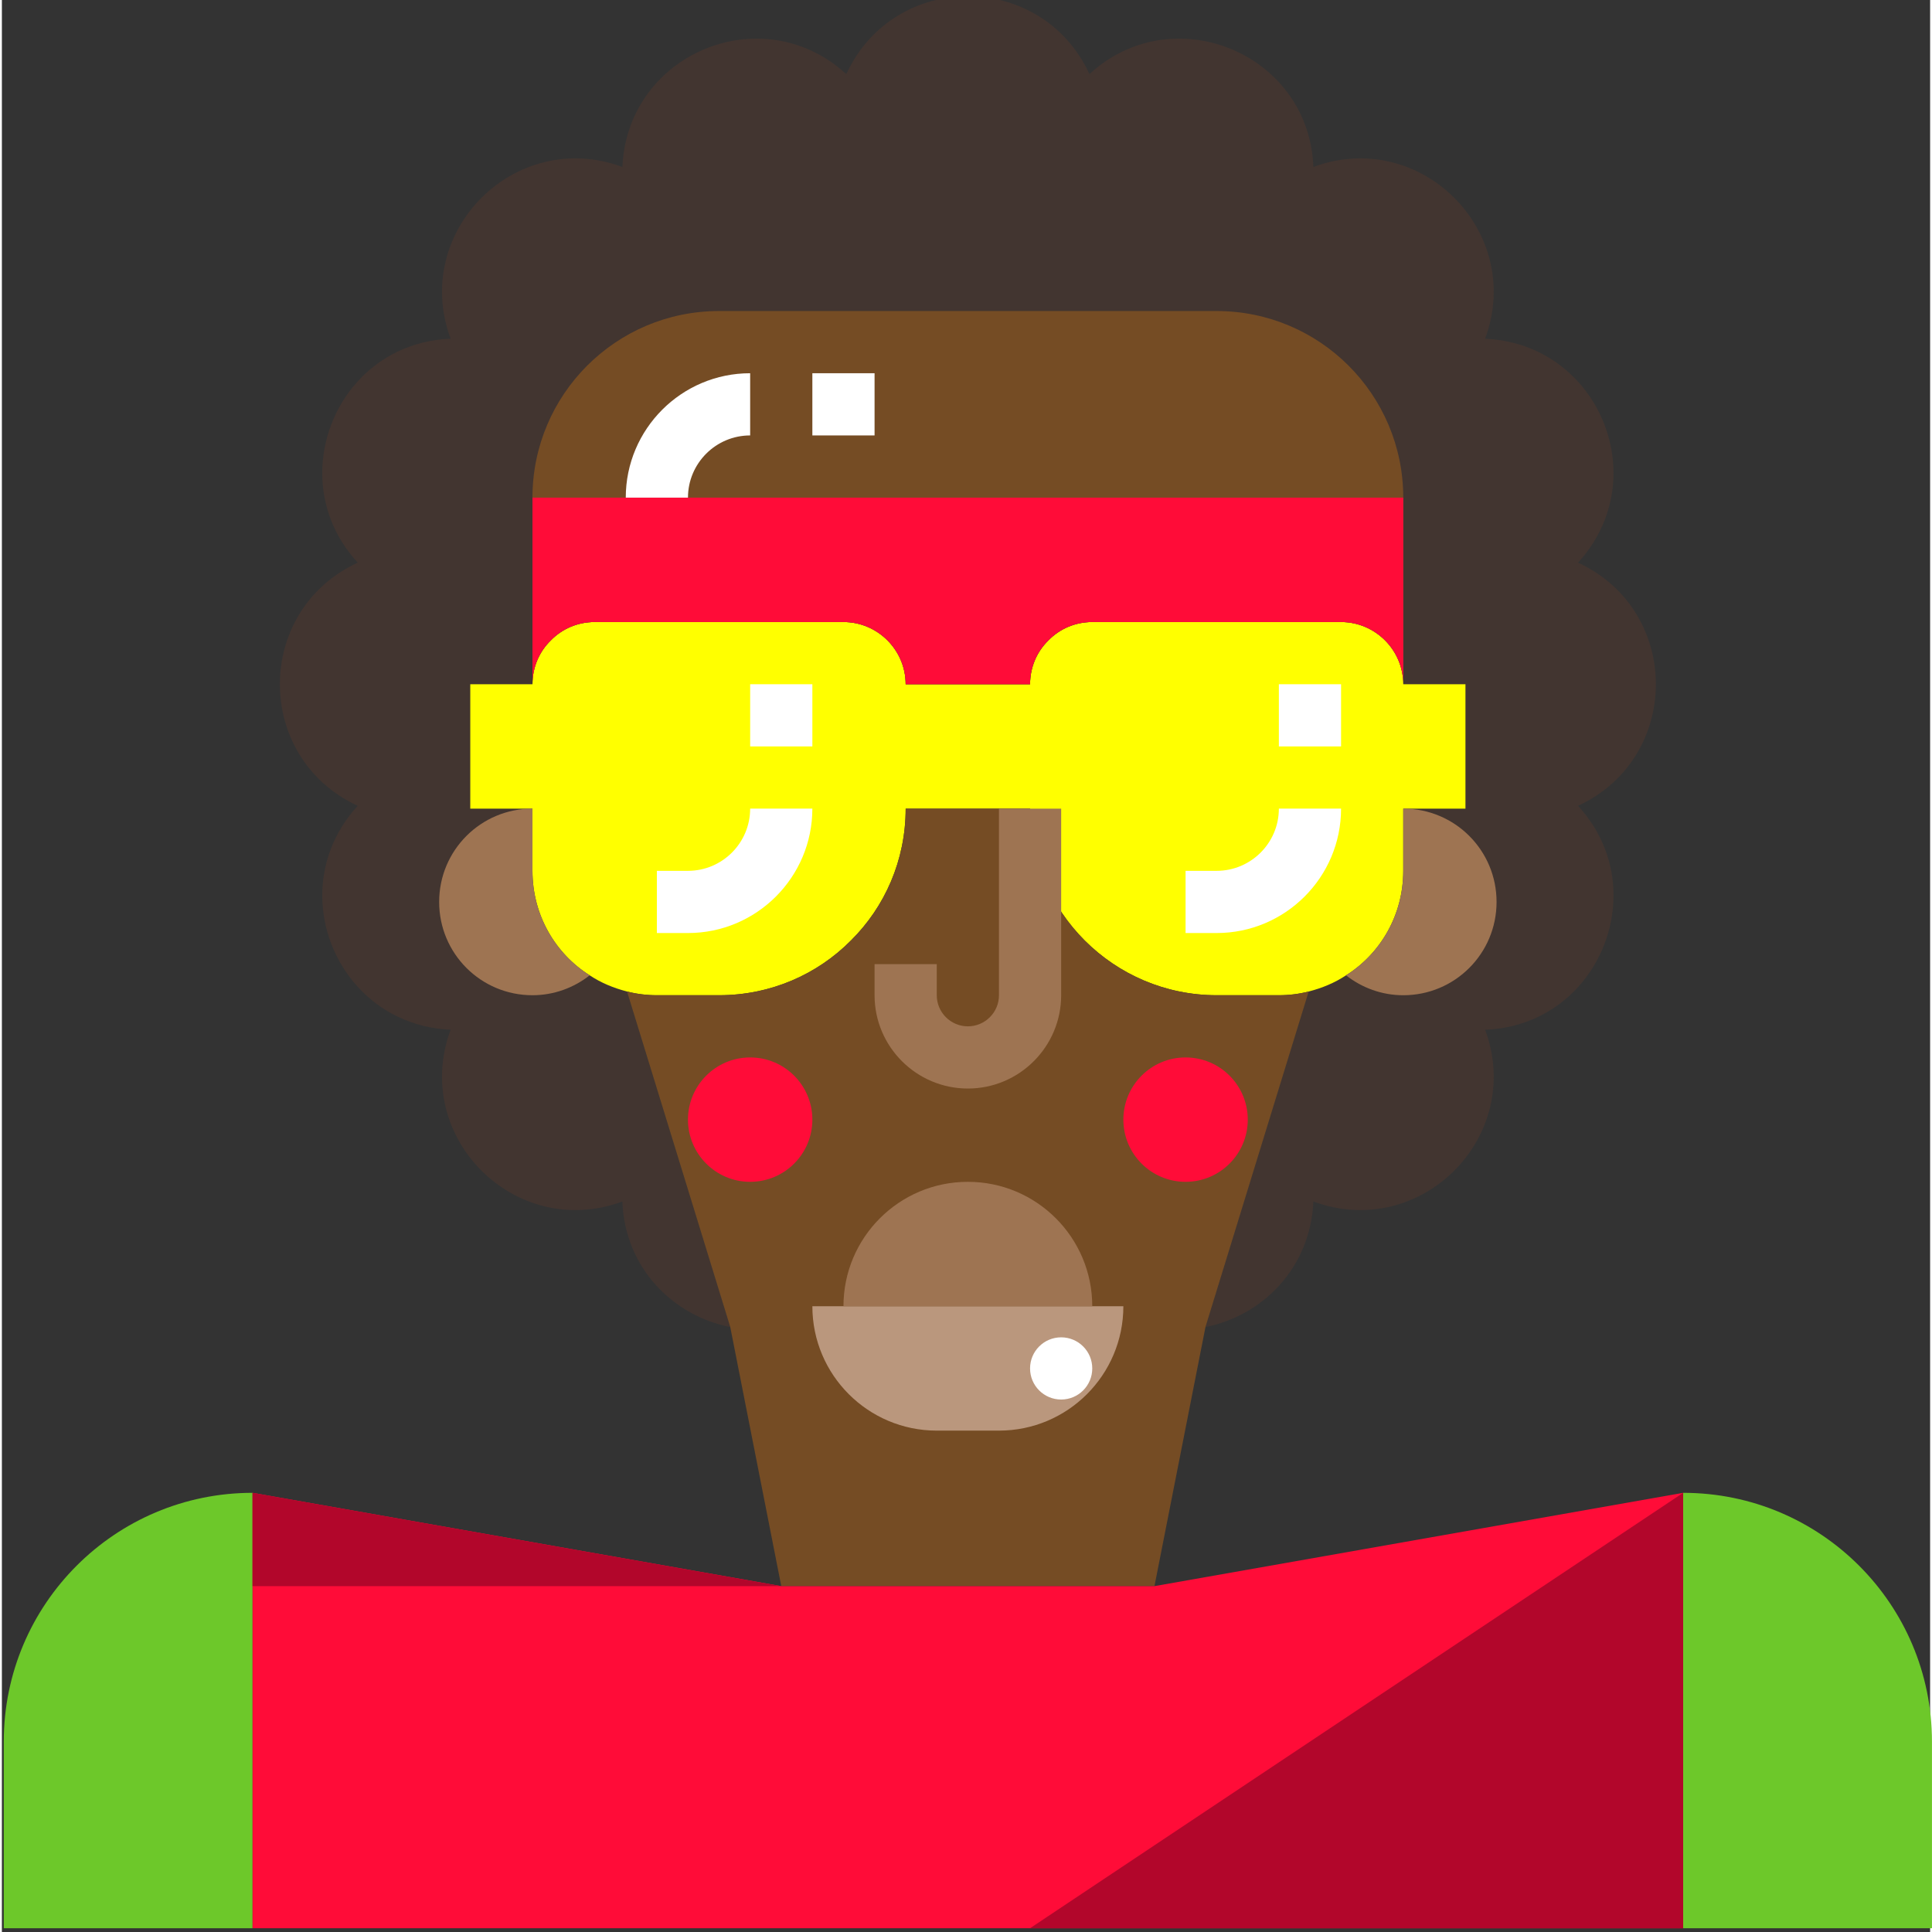 <svg height="511pt" viewBox="0 1 511 511.999" width="511pt" xmlns="http://www.w3.org/2000/svg"><rect x="0" y="1" width="511" height="511.999" fill="#333333" stroke="none"/><path d="m417.863 214.469c27.281-12.773 27.281-51.508 0-64.285l-.164-.082c6.43-7.004 9.395-15.496 9.395-23.734 0-17.723-13.434-34.699-34.039-35.605l.082-.164c10.305-28.27-17.141-55.715-45.41-45.414l-.164.082v-.082c-.824-20.52-17.805-33.953-35.605-33.953-8.242 0-16.648 2.883-23.738 9.395l-.078-.164c-12.777-27.281-51.512-27.281-64.289 0l-.082.164c-7.004-6.43-15.492-9.395-23.734-9.395-17.719 0-34.699 13.434-35.605 34.035l-.164-.082c-28.27-10.301-55.715 17.145-45.414 45.414l.086.164h-.086c-20.52.824-33.953 17.801-33.953 35.605 0 8.238 2.883 16.648 9.395 23.734l-.164.082c-27.281 12.777-27.281 51.512 0 64.285l.164.086c-6.43 7.004-9.395 15.492-9.395 23.734 0 17.719 13.434 34.699 34.039 35.605l-.086.164c-10.301 28.27 17.145 55.715 45.414 45.414l.164-.086v.086c.742 17.801 13.598 30.246 28.598 33.211l-27.359-88.926c-3.547-.906-6.926-2.309-9.891-4.289-9.148-5.766-15.168-15.988-15.168-27.691v-16.484h-16.48v-32.965h16.48c0-4.535 1.812-8.656 4.863-11.621 2.969-3.051 7.09-4.863 11.621-4.863h65.934c9.066 0 16.484 7.418 16.484 16.484h32.969c0-4.535 1.812-8.656 4.863-11.621 2.965-3.051 7.086-4.863 11.617-4.863h65.938c9.062 0 16.48 7.418 16.48 16.484h16.484v32.965h-16.484v16.484c0 11.703-6.016 21.926-15.164 27.691-2.965 1.98-6.344 3.379-9.891 4.289l-27.363 88.926c14.918-2.965 27.777-15.41 28.602-33.297l.164.086c28.27 10.301 55.715-17.145 45.41-45.414l-.082-.164h.082c20.523-.824 33.957-17.801 33.957-35.605 0-8.242-2.883-16.648-9.395-23.734zm0 0" fill="#423530"/><path d="m387.863 182.328v32.969h-16.484v16.48c0 11.703-6.016 21.926-15.164 27.695-2.969 1.977-6.348 3.379-9.891 4.285-2.555.66-5.191.988-7.914.988h-16.48c-27.281 0-49.453-22.168-49.453-49.449h-32.965c0 13.68-5.523 26.043-14.508 34.945-8.898 8.98-21.262 14.504-34.945 14.504h-16.48c-2.723 0-5.359-.328-7.914-.988-3.543-.906-6.922-2.309-9.891-4.285-9.148-5.77-15.164-15.992-15.164-27.695v-16.48h-16.484v-32.969h16.484c0-4.531 1.812-8.652 4.863-11.621 2.969-3.051 7.09-4.863 11.621-4.863h65.934c9.066 0 16.484 7.418 16.484 16.484h32.969c0-4.531 1.812-8.652 4.863-11.621 2.965-3.051 7.086-4.863 11.617-4.863h65.938c9.062 0 16.48 7.418 16.48 16.484zm0 0" fill="#ff0"/><path d="m346.324 263.758-27.363 88.926-13.516 68.656h-98.898l-13.52-68.656-27.359-88.926c2.555.656 5.191.988 7.91.988h16.484c13.68 0 26.043-5.523 34.945-14.504 8.984-8.902 14.504-21.266 14.504-34.945h32.969c0 27.277 22.168 49.449 49.449 49.449h16.484c2.719 0 5.355-.332 7.91-.988zm0 0" fill="#754c24"/><path d="m321.93 83.426c27.312 0 49.449 22.141 49.449 49.449v49.453c0-9.066-7.418-16.484-16.484-16.484h-65.934c-4.531 0-8.652 1.812-11.621 4.863-3.047 2.965-4.863 7.086-4.863 11.621h-32.965c0-9.066-7.418-16.484-16.484-16.484h-65.934c-4.535 0-8.656 1.812-11.621 4.863-3.051 2.965-4.863 7.086-4.863 11.621v-49.453c0-27.309 22.141-49.449 49.449-49.449zm0 0" fill="#754c24"/><path d="m.5 512h65.934v-115.387c-36.414 0-65.934 29.52-65.934 65.934zm0 0" fill="#6dc82a"/><path d="m511.492 512h-65.938v-115.387c36.418 0 65.938 29.52 65.938 65.934zm0 0" fill="#6dc82a"/><path d="m371.379 132.875v49.453c0-9.066-7.418-16.484-16.484-16.484h-65.934c-4.531 0-8.652 1.812-11.621 4.863-3.047 2.965-4.863 7.086-4.863 11.621h-32.965c0-9.066-7.418-16.484-16.484-16.484h-65.934c-4.535 0-8.656 1.812-11.621 4.863-3.051 2.965-4.863 7.086-4.863 11.621v-49.453zm0 0" fill="#ff0c38"/><path d="m255.996 289.473c-13.637 0-24.727-11.094-24.727-24.727v-8.242h16.484v8.242c0 4.543 3.695 8.242 8.242 8.242s8.242-3.699 8.242-8.242v-49.449h16.484v49.449c-.004 13.633-11.094 24.727-24.727 24.727zm0 0" fill="#9e7452"/><path d="m155.773 259.469c-4.203 3.297-9.477 5.277-15.164 5.277-13.68 0-24.727-11.043-24.727-24.727 0-13.68 11.047-24.727 24.727-24.727v16.484c0 11.703 6.016 21.926 15.164 27.691zm0 0" fill="#9e7452"/><path d="m396.105 240.02c0 13.684-11.043 24.727-24.727 24.727-5.688 0-10.961-1.98-15.164-5.277 9.148-5.766 15.164-15.988 15.164-27.691v-16.484c13.684 0 24.727 11.047 24.727 24.727zm0 0" fill="#9e7452"/><path d="m445.555 512h-379.121v-115.387l140.109 24.727h98.902l140.109-24.727zm0 0" fill="#ff0c38"/><path d="m214.785 347.164h82.418c0 18.207-14.758 32.965-32.969 32.965h-16.48c-18.207 0-32.969-14.758-32.969-32.965zm0 0" fill="#ba977d"/><path d="m255.996 314.195c18.207 0 32.965 14.762 32.965 32.969h-65.934c0-18.207 14.762-32.969 32.969-32.969zm0 0" fill="#9e7452"/><path d="m330.172 297.715c0 9.102-7.379 16.48-16.484 16.48s-16.484-7.379-16.484-16.48c0-9.105 7.379-16.484 16.484-16.484s16.484 7.379 16.484 16.484zm0 0" fill="#ff0c38"/><path d="m214.785 297.715c0 9.102-7.379 16.48-16.484 16.48-9.102 0-16.48-7.379-16.48-16.48 0-9.105 7.379-16.484 16.48-16.484 9.105 0 16.484 7.379 16.484 16.484zm0 0" fill="#ff0c38"/><g fill="#fff"><path d="m181.82 248.262h-8.242v-16.484h8.242c9.086 0 16.48-7.391 16.48-16.484h16.484c0 18.18-14.785 32.969-32.965 32.969zm0 0"/><path d="m198.301 182.328h16.484v16.484h-16.484zm0 0"/><path d="m321.93 248.262h-8.242v-16.484h8.242c9.086 0 16.484-7.391 16.484-16.484h16.484c0 18.18-14.789 32.969-32.969 32.969zm0 0"/><path d="m338.414 182.328h16.484v16.484h-16.484zm0 0"/></g><path d="m445.555 396.613-173.074 115.387h173.074zm0 0" fill="#b2062b"/><path d="m206.543 421.34h-140.109v-24.727zm0 0" fill="#b2062b"/><path d="m181.82 132.875h-16.484c0-18.176 14.785-32.965 32.965-32.965v16.484c-9.086 0-16.48 7.391-16.48 16.48zm0 0" fill="#fff"/><path d="m214.785 99.91h16.484v16.484h-16.484zm0 0" fill="#fff"/><path d="m288.961 363.648c0 4.551-3.688 8.242-8.242 8.242-4.551 0-8.242-3.691-8.242-8.242 0-4.555 3.691-8.242 8.242-8.242 4.555 0 8.242 3.688 8.242 8.242zm0 0" fill="#fff"/></svg>